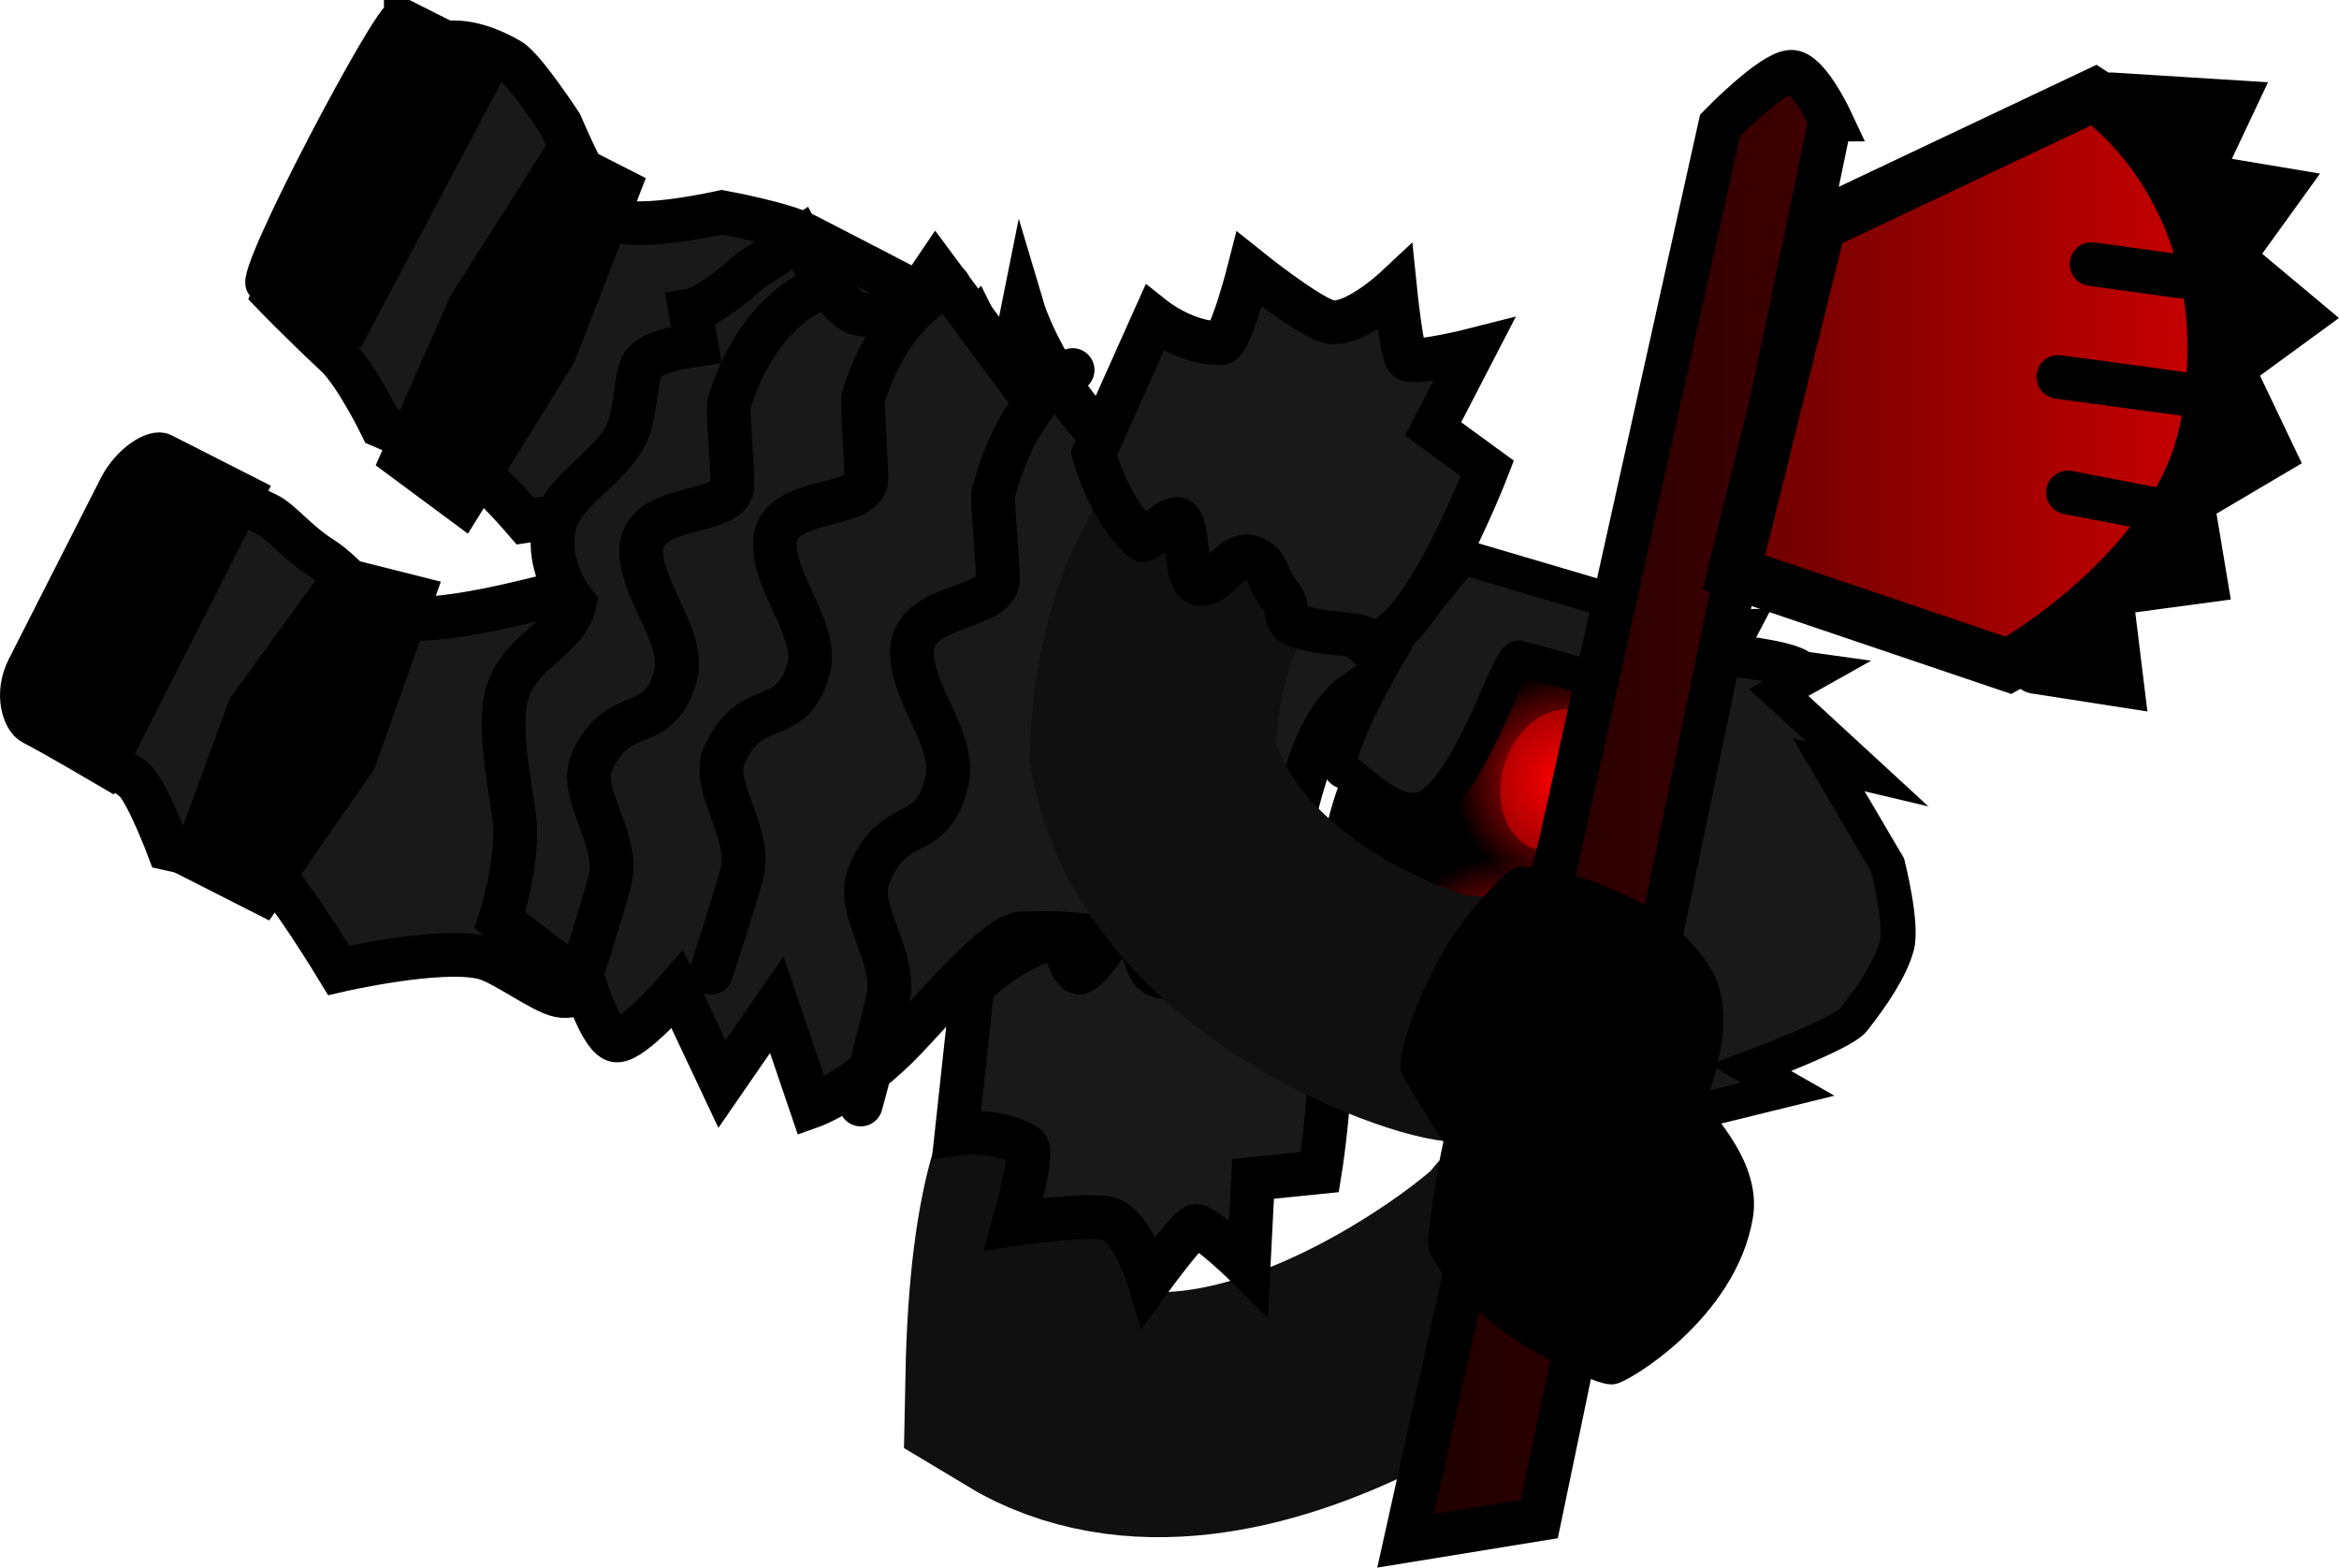 <svg version="1.1" xmlns="http://www.w3.org/2000/svg" xmlns:xlink="http://www.w3.org/1999/xlink" width="133.65" height="89.576" viewBox="0,0,133.65,89.576"><defs><radialGradient cx="345.379" cy="244.361" r="6.487" gradientUnits="userSpaceOnUse" id="color-1"><stop offset="0" stop-color="#ff0000"/><stop offset="1" stop-color="#ff0000" stop-opacity="0"/></radialGradient><radialGradient cx="348.932" cy="233.536" r="6.267" gradientUnits="userSpaceOnUse" id="color-2"><stop offset="0" stop-color="#ff0000"/><stop offset="1" stop-color="#ff0000" stop-opacity="0"/></radialGradient><linearGradient x1="339.933" y1="234.959" x2="364.207" y2="234.959" gradientUnits="userSpaceOnUse" id="color-3"><stop offset="0" stop-color="#1e0000"/><stop offset="1" stop-color="#400000"/></linearGradient><linearGradient x1="358.693" y1="210.604" x2="386.108" y2="210.604" gradientUnits="userSpaceOnUse" id="color-4"><stop offset="0" stop-color="#6b0000"/><stop offset="1" stop-color="#ca0000"/></linearGradient></defs><g transform="translate(-259.616,-188.884)"><g data-paper-data="{&quot;isPaintingLayer&quot;:true}" fill-rule="nonzero" stroke-linejoin="miter" stroke-miterlimit="10" stroke-dasharray="" stroke-dashoffset="0" style="mix-blend-mode: normal"><path d="M315.357,207.365c0,0 -9.446,9.973 -12.862,17.012c-2.427,5.002 -3.462,18.392 -5.26,18.217c-1.57,-0.153 -3.587,3.571 -5.641,3.178c-1.036,-0.198 -3.206,-1.884 -4.366,-2.167c-2.481,-0.606 -8.262,0.729 -8.262,0.729c0,0 -3.146,-5.204 -3.965,-5.512c-1.077,-0.406 -5.754,-1.445 -5.754,-1.445c0,0 -1.284,-3.419 -2.002,-3.954c-2.721,-2.028 -2.026,-1.736 -3.826,-2.9c-0.99,-0.64 6.891,-14.608 6.361,-14.734c-0.166,-0.039 0.64,0.345 5.112,2.498c0.754,0.363 1.674,1.572 3.091,2.473c1.607,1.022 2.997,3.172 3.927,3.378c2.628,0.579 8.679,-1.134 9.543,-1.326c3.058,-0.678 2.097,-3.967 1.672,-4.225c-0.599,-0.364 -3.494,0.07 -3.494,0.07c0,0 -1.751,-2.04 -2.634,-2.663c-1.452,-1.024 -5.587,-2.77 -5.587,-2.77c0,0 -1.454,-2.978 -2.584,-4.036c-2.142,-2.006 -3.577,-3.503 -3.577,-3.503c0,0 1.594,-4.295 2.511,-6.1c0.887,-1.746 5.655,-7.498 5.655,-7.498c0,0 1.643,-1.907 5.332,0.232c0.815,0.473 2.902,3.665 2.902,3.665c0,0 2.128,5.001 3.023,5.429c1.432,0.687 6.189,-0.401 6.189,-0.401c0,0 3.45,0.62 4.805,1.316c5.238,2.691 9.691,5.038 9.691,5.038z" fill="#191919" stroke="#000000" stroke-width="2.5" stroke-linecap="butt"/><path d="M282.555,189.779c1.077,0.547 5.205,2.604 5.205,2.604l-7.976,15.073c0,0 -3.995,-1.74 -5.11,-2.306c-0.724,-0.368 7.337,-15.647 7.881,-15.37z" fill="#000000" stroke="#000000" stroke-width="2" stroke-linecap="butt"/><path d="M268.965,214.648c1.102,0.56 4.785,2.432 4.785,2.432l-8.032,15.807c0,0 -3.208,-1.885 -4.329,-2.456c-0.656,-0.334 -1.148,-1.918 -0.387,-3.415c1.62,-3.188 4.308,-8.478 5.264,-10.36c0.7,-1.377 2.117,-2.304 2.7,-2.009z" fill="#000000" stroke="#000000" stroke-width="2" stroke-linecap="butt"/><path d="M291.758,198.045l3.185,1.619l-3.64,9.372l-5.297,8.531l-3.377,-2.503l3.831,-8.678z" fill="#000000" stroke="#000000" stroke-width="2.5" stroke-linecap="butt"/><path d="M279.223,222.006l3.944,0.993l-3.285,9.25l-5.29,7.624l-3.857,-1.96l3.119,-8.514z" fill="#000000" stroke="#000000" stroke-width="2.5" stroke-linecap="butt"/><path d="M349.478,224.166c3.232,0.875 16.071,0.619 13.552,3.122c-2.064,2.05 -5.575,4.178 -5.575,4.178l2.919,3.699l-4.917,2.169c0,0 8.167,2.08 7.006,2.718c-0.141,0.077 -3.563,1.97 -3.563,1.97l-1.832,3.96l-3.494,-0.802l3.392,3.751c0,0 -3.042,1.459 -3.703,1.883c-5.04,3.232 -9.227,-0.137 -11.161,-0.156c-5.592,-0.057 -8.432,-8.159 -6.49,-15.333c1.941,-7.174 7.963,-12.757 13.867,-11.159z" data-paper-data="{&quot;index&quot;:null}" fill="#000000" stroke="none" stroke-width="0" stroke-linecap="butt"/><path d="M343.054,243.917c0.387,-2.236 2.136,-3.944 3.906,-3.815c1.149,0.084 1.814,0.655 2.182,1.843c0.199,0.643 -1.09,1.652 -1.226,2.437c-0.164,0.947 -0.14,1.803 -0.494,2.385c-0.483,0.792 -0.842,1.507 -1.862,1.432c-1.77,-0.129 -2.892,-2.047 -2.505,-4.283z" data-paper-data="{&quot;index&quot;:null}" fill="#7b0000" stroke="none" stroke-width="0" stroke-linecap="butt"/><path d="M345.418,233.233c0.387,-2.236 2.136,-3.944 3.906,-3.815c0.837,0.061 1.633,0.133 2.089,0.838c0.509,0.786 -1.297,2.581 -1.501,3.76c-0.387,2.236 -0.219,3.629 -1.989,3.5c-1.77,-0.129 -2.892,-2.047 -2.505,-4.283z" data-paper-data="{&quot;index&quot;:null}" fill="#7b0000" stroke="none" stroke-width="0" stroke-linecap="butt"/><path d="M299.059,206.628c1.15,-0.188 3.498,-2.326 3.498,-2.326l2.755,-1.799c0,0 2.061,4.008 3.304,4.298c0.069,0.016 2.442,0.431 2.442,0.431l2.038,-3.01l4.281,5.761l0.687,-3.427c0,0 1.33,4.468 5.769,8.531c5.941,5.438 15.027,10.444 14.672,11.863c-0.523,2.088 -2.952,0.139 -4.942,8.59c-2.347,9.967 3.695,8.858 0.736,9.906c-0.393,0.139 -8.915,-3.624 -16.347,-3.216c-1.378,0.076 -4.789,4.096 -6.591,5.99c-2.842,2.987 -5.386,3.889 -5.386,3.889l-1.976,-5.813l-3.129,4.538l-2.545,-5.399c0,0 -2.55,2.947 -3.473,2.904c-0.83,-0.038 -1.816,-3.147 -1.816,-3.147l-4.849,-3.728c0,0 0.928,-2.864 0.866,-5.24c-0.038,-1.435 -1.113,-5.624 -0.443,-7.759c0.789,-2.512 3.375,-3.015 3.837,-5.103c0,0 -1.746,-2.088 -1.128,-4.548c0.449,-1.786 2.663,-2.896 3.862,-4.717c0.818,-1.243 0.685,-3.301 1.077,-4.226c0.447,-1.056 3.07,-1.244 3.149,-1.258z" data-paper-data="{&quot;index&quot;:null}" fill="#191919" stroke="#000000" stroke-width="2.5" stroke-linecap="butt"/><path d="M347.074,238.099c3.458,0.936 5.503,4.498 4.568,7.957c-0.936,3.458 -4.498,5.503 -7.957,4.568c-3.458,-0.936 -5.503,-4.498 -4.568,-7.957c0.936,-3.458 4.498,-5.503 7.957,-4.568z" fill="url(#color-1)" stroke="none" stroke-width="0" stroke-linecap="butt"/><path d="M334.66,238c1.308,-2.101 4.731,1.042 5.759,1.32c0.954,0.258 -0.306,4.402 0.888,6.673c0.893,1.698 4.208,1.982 5.431,2.684c0.826,0.474 1.657,5.787 1.657,5.787l-12.679,-3.659c0,0 -2.08,-11.161 -1.057,-12.805z" fill="#191919" stroke="#000000" stroke-width="2" stroke-linecap="butt"/><path d="M350.569,227.486c3.341,0.904 5.317,4.346 4.413,7.687c-0.904,3.341 -4.346,5.317 -7.687,4.413c-3.341,-0.904 -5.317,-4.346 -4.413,-7.687c0.904,-3.341 4.346,-5.317 7.687,-4.413z" fill="url(#color-2)" stroke="none" stroke-width="0" stroke-linecap="butt"/><path d="M343.178,220.702l11.499,3.395l-2.574,4.032c0,0 -3.525,-1.092 -5.708,-1.643c-0.529,-0.133 -2.465,6.456 -4.879,8.302c-1.961,1.5 -4.444,-1.658 -5.081,-1.821c-1.396,-0.358 3.356,-8.169 3.356,-8.169z" fill="#191919" stroke="#000000" stroke-width="2" stroke-linecap="butt"/><path d="M300.253,244.455c0,0 1.33,-4.034 1.762,-5.688c0.588,-2.248 -1.788,-4.942 -1.027,-6.69c1.512,-3.475 3.848,-1.479 4.819,-4.946c0.604,-2.158 -1.848,-4.719 -1.919,-7.08c-0.084,-2.792 4.701,-2.039 5.203,-3.581c0.116,-0.356 -0.254,-4.534 -0.141,-4.895c1.63,-5.219 4.884,-6.402 4.884,-6.402" fill="none" stroke="#000000" stroke-width="2.5" stroke-linecap="round"/><path d="M354.294,224.739l4.864,-0.051l-0.948,1.8l5.245,0.73l-2.2,1.234l5.058,4.657l-2.204,-0.522l3.368,5.725c0,0 0.86,3.383 0.519,4.642c-0.341,1.261 -1.349,2.779 -2.482,4.217c-0.629,0.798 -5.861,2.74 -5.861,2.74l2.114,1.21l-7.653,1.881l1.581,2.414l-5.862,-1.935l0.761,2.377l-3.938,-2.888c0,0 0.362,-10.252 1.658,-15.043c1.248,-4.614 5.981,-13.19 5.981,-13.19z" fill="#191919" stroke="#000000" stroke-width="2" stroke-linecap="butt"/><path d="M308.801,251.998c0,0 1.181,-4.305 1.557,-6.061c0.511,-2.386 -1.823,-5.008 -1.135,-6.887c1.368,-3.737 3.649,-1.84 4.499,-5.526c0.529,-2.294 -1.876,-4.77 -1.997,-7.224c-0.144,-2.901 4.452,-2.49 4.897,-4.135c0.103,-0.379 -0.346,-4.702 -0.246,-5.087c1.442,-5.562 4.528,-7.048 4.528,-7.048" fill="none" stroke="#000000" stroke-width="2.5" stroke-linecap="round"/><path d="M346.964,259.996c0.711,0.09 -16.639,14.993 -28.618,7.736c0.41,-21.178 7.5,-14.63 7.5,-14.63" data-paper-data="{&quot;index&quot;:null}" fill="none" stroke="#101010" stroke-width="14" stroke-linecap="round"/><path d="M315.186,245.25c0,0 2.32,-2.342 4.886,-2.838c0.266,-0.051 0.729,2.232 1.274,2.025c0.911,-0.345 2.059,-3.145 2.954,-2.494c0.762,0.554 0.574,2.568 1.673,2.743c1.154,0.183 1.188,-0.626 2.621,-1.109c0.589,-0.198 0.687,-1.058 1.466,-0.975c1.281,0.136 3.247,1.345 3.725,1.321c3.208,-0.163 1.246,11.937 1.246,11.937l-3.817,0.389l-0.259,5.084c0,0 -2.289,-2.256 -2.998,-2.391c-0.334,-0.064 -2.667,3.136 -2.667,3.136c0,0 -0.958,-3.204 -2.355,-3.556c-1.25,-0.315 -5.391,0.304 -5.391,0.304c0,0 1.197,-4.17 0.716,-4.464c-1.685,-1.033 -3.985,-0.699 -3.985,-0.699z" fill="#191919" stroke="#000000" stroke-width="2.5" stroke-linecap="butt"/><path d="M343.363,247.049c0.436,0.859 -15.776,-3.635 -17.904,-15.261c0.644,-13.446 8.663,-15.658 8.663,-15.658" fill="none" stroke="#101010" stroke-width="14" stroke-linecap="round"/><path d="M325.574,207.083c0,0 1.818,1.447 3.794,1.405c0.564,-0.012 1.633,-4.216 1.633,-4.216c0,0 3.264,2.623 4.502,2.981c1.384,0.4 3.827,-1.883 3.827,-1.883c0,0 0.401,3.939 0.721,4.053c0.68,0.241 3.794,-0.553 3.794,-0.553l-2.34,4.521l3.1,2.26c0,0 -4.407,11.438 -7.095,9.68c-0.401,-0.262 -2.708,-0.21 -3.883,-0.738c-0.714,-0.321 -0.366,-1.113 -0.774,-1.581c-0.994,-1.139 -0.615,-1.855 -1.704,-2.279c-1.038,-0.404 -1.89,1.431 -2.828,1.525c-1.101,0.111 -0.68,-2.887 -1.293,-3.644c-0.367,-0.453 -1.918,1.285 -2.122,1.107c-1.965,-1.722 -2.788,-4.915 -2.788,-4.915z" data-paper-data="{&quot;index&quot;:null}" fill="#191919" stroke="#000000" stroke-width="2.5" stroke-linecap="butt"/><g data-paper-data="{&quot;index&quot;:null}" stroke="#000000"><g data-paper-data="{&quot;index&quot;:null}"><path d="M380.267,194.527l6.643,0.416l-1.968,4.17l4.611,0.771l-2.71,3.756l3.988,3.335l-3.968,2.9l2.333,4.888l-4.577,2.706l0.73,4.392l-5.394,0.724l0.633,5.167l-4.651,-0.723" fill="#000000" stroke-width="3" stroke-linecap="round"/><g data-paper-data="{&quot;index&quot;:null}"><path d="M364.207,195.714l-16.626,79.972l-7.647,1.244l17.967,-80.877c0,0 2.924,-3.006 4.043,-3.066c0.959,-0.052 2.264,2.727 2.264,2.727z" fill="url(#color-3)" stroke-width="2.5" stroke-linecap="butt"/><path d="M358.693,221.591l4.911,-19.862l15.693,-7.429c0,0 8.8,5.722 6.394,18.921c-1.501,8.236 -11.296,13.686 -11.296,13.686z" fill="url(#color-4)" stroke-width="3" stroke-linecap="round"/></g></g><path d="M377.226,210.423l7.002,0.951" fill="none" stroke-width="2.5" stroke-linecap="round"/><path d="M377.784,217.025l5.004,0.965" fill="none" stroke-width="2.5" stroke-linecap="round"/><path d="M379.131,203.975l5.197,0.72" fill="none" stroke-width="2.5" stroke-linecap="round"/></g><path d="M348,258.947c-3.031,-0.82 -6.605,-7.384 -7.579,-8.962c-0.248,-0.401 0.724,-3.657 2.409,-6.506c1.315,-2.224 3.373,-4.218 3.604,-4.299c0.505,-0.177 7.285,0.726 10.216,5.315c1.598,2.503 -0.023,6.214 -0.468,7.859c-1.261,4.659 -3.399,7.887 -8.182,6.592z" fill="#000000" stroke="#000000" stroke-width="1.5" stroke-linecap="butt"/><path d="M345.418,248.445c3.895,-3.064 7.126,-0.931 10.11,2.862c1.053,1.339 3.998,4.119 3.507,7.048c-0.9,5.37 -6.785,8.856 -7.319,8.891c-0.557,0.036 -3.971,-1.5 -6.085,-3.143c-2.115,-1.643 -3.805,-3.615 -3.678,-4.445c0.279,-1.833 0.998,-9.273 3.465,-11.214z" data-paper-data="{&quot;index&quot;:null}" fill="#000000" stroke="#000000" stroke-width="1.5" stroke-linecap="butt"/><path d="M292.74,244.867c0,0 1.31,-4.04 1.734,-5.696c0.577,-2.25 -1.812,-4.934 -1.06,-6.685c1.495,-3.483 3.841,-1.498 4.795,-4.969c0.594,-2.161 -1.871,-4.71 -1.953,-7.071c-0.098,-2.791 4.691,-2.062 5.185,-3.606c0.114,-0.356 -0.276,-4.532 -0.165,-4.894c1.605,-5.227 4.853,-6.426 4.853,-6.426" fill="none" stroke="#000000" stroke-width="2.5" stroke-linecap="round"/></g></g></svg>